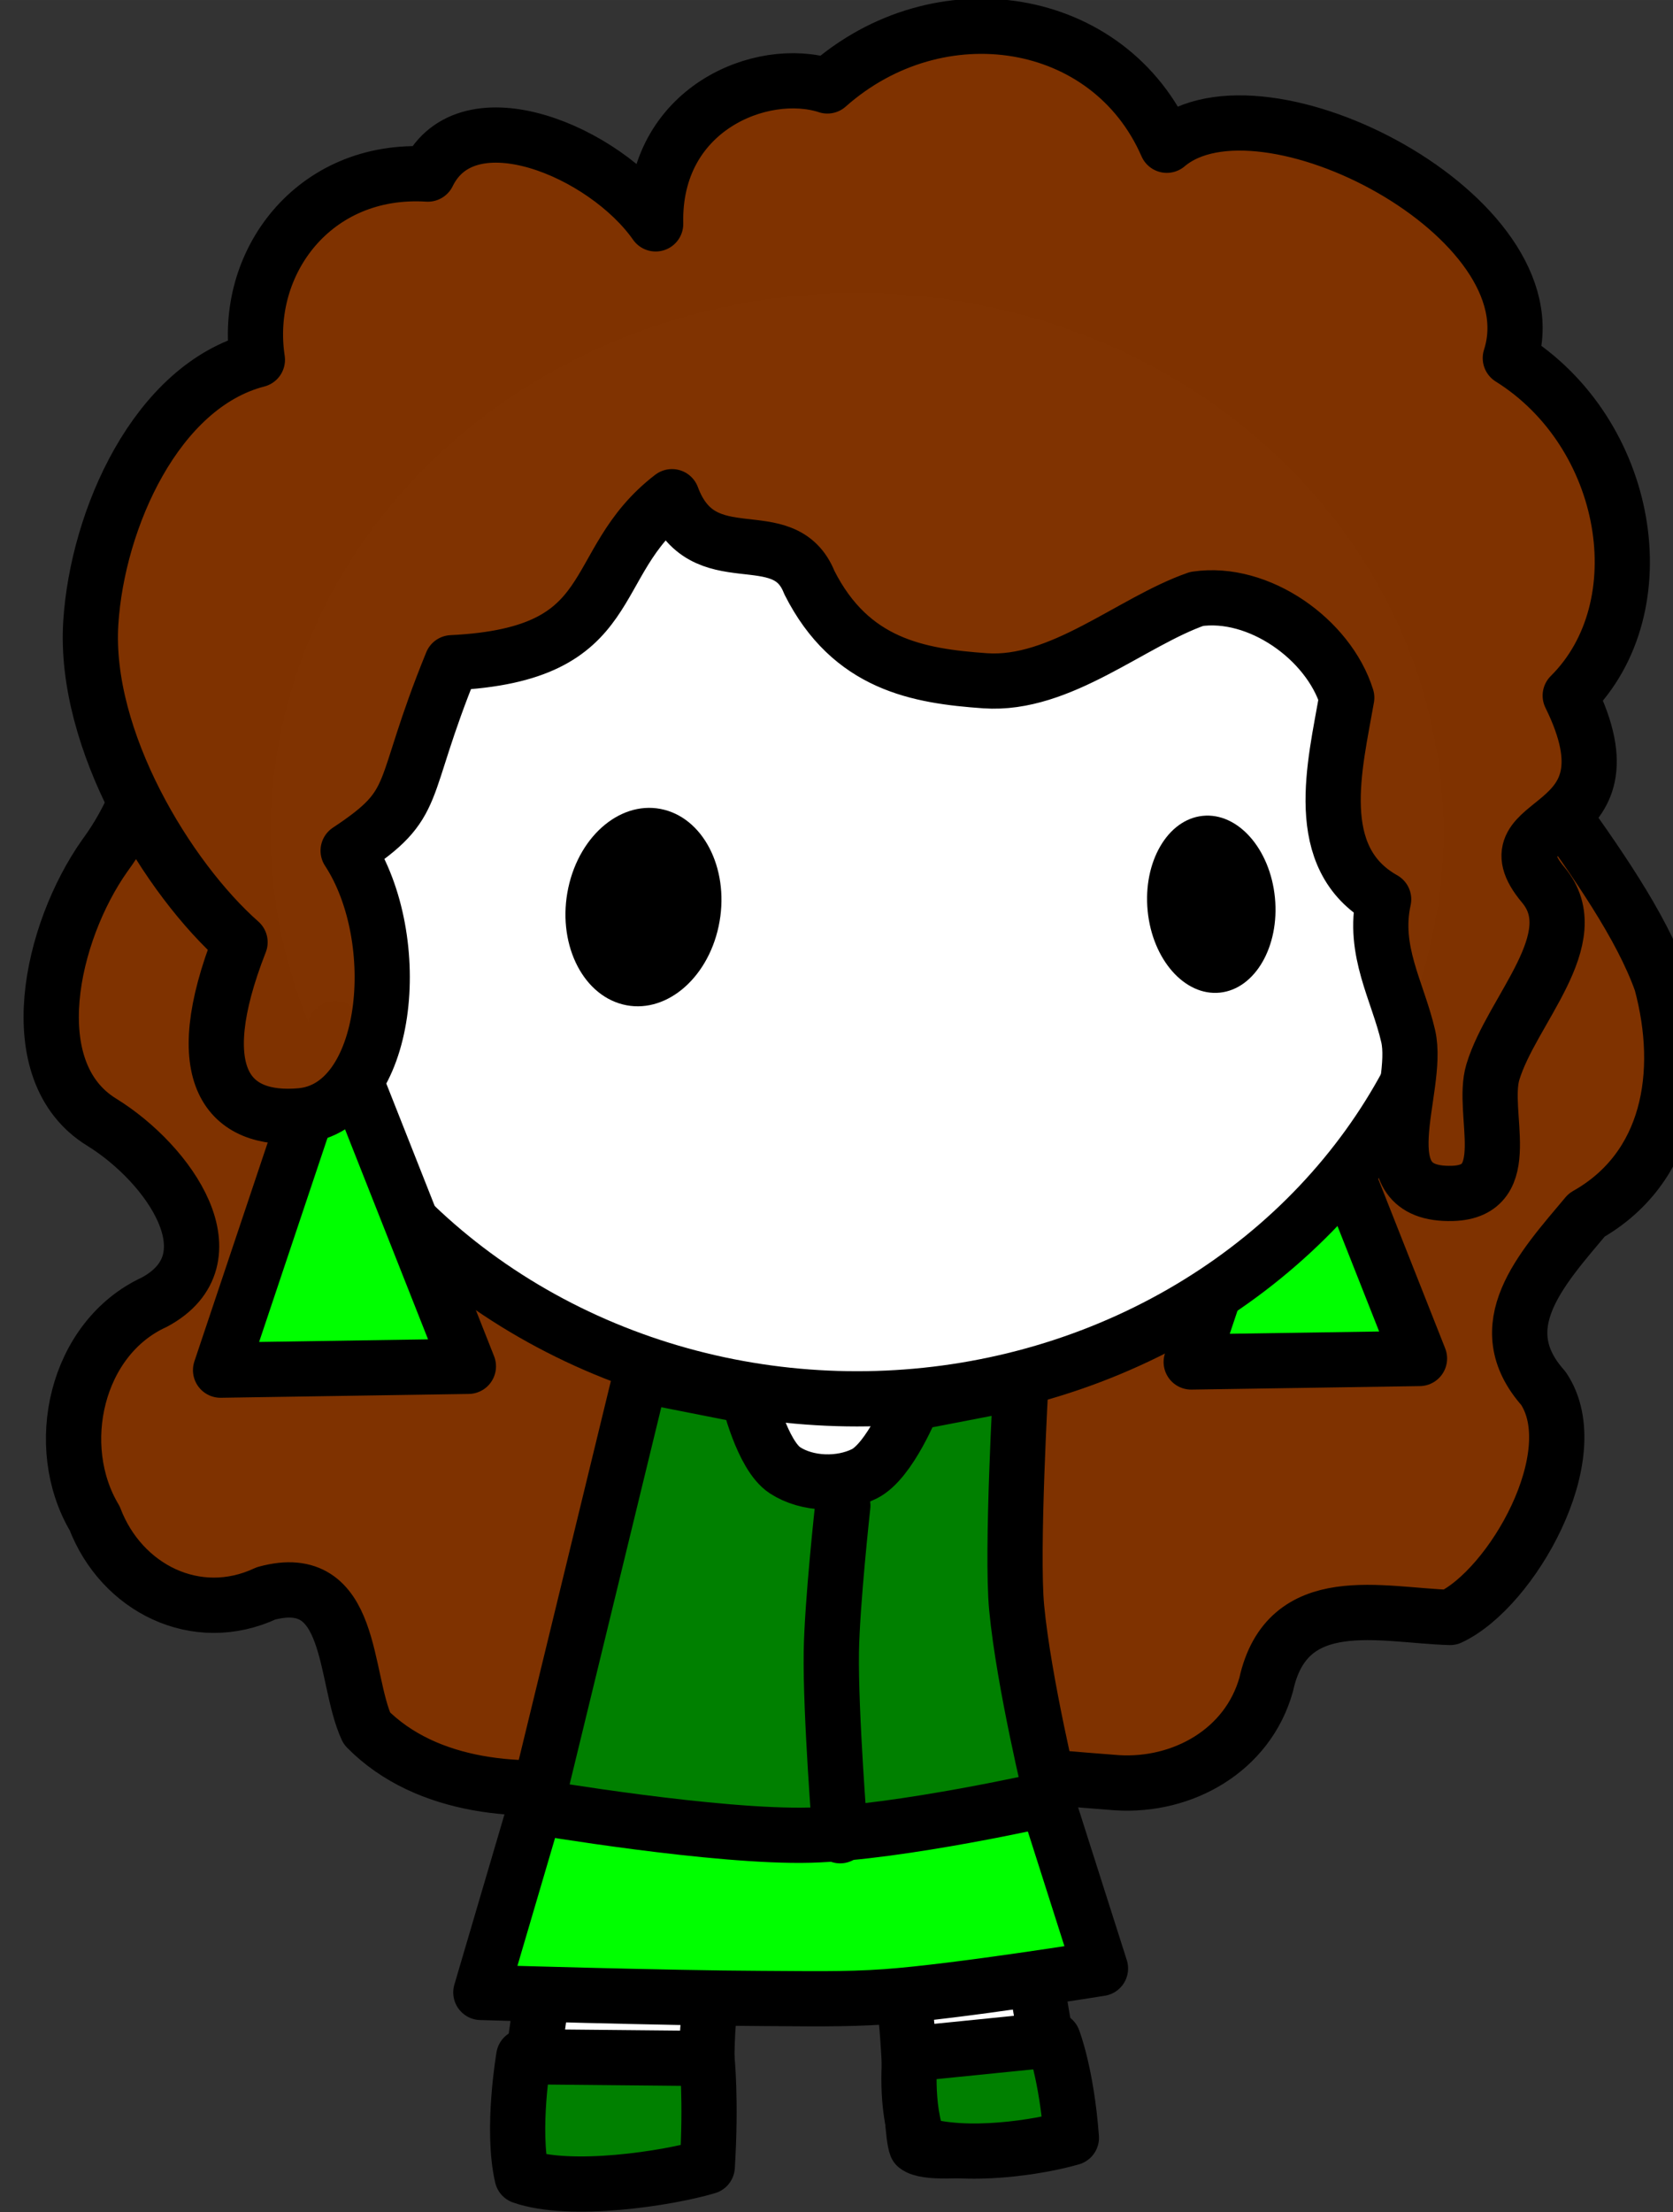 <?xml version="1.0" encoding="UTF-8" standalone="no"?>
<!-- Created with Inkscape (http://www.inkscape.org/) -->

<svg
   width="34.102mm"
   height="45.075mm"
   viewBox="0 0 128.889 170.361"
   version="1.1"
   id="svg1"
   inkscape:version="1.2.2 (732a01da63, 2022-12-09)"
   sodipodi:docname="characters.svg"
   xmlns:inkscape="http://www.inkscape.org/namespaces/inkscape"
   xmlns:sodipodi="http://sodipodi.sourceforge.net/DTD/sodipodi-0.dtd"
   xmlns="http://www.w3.org/2000/svg"
   xmlns:svg="http://www.w3.org/2000/svg">
  <rect x="0" y="0" width="128.889" height="170.361" fill="#333333" stroke="none"/>
  <sodipodi:namedview
     id="namedview1"
     pagecolor="#ffffff"
     bordercolor="#000000"
     borderopacity="0.25"
     inkscape:showpageshadow="2"
     inkscape:pageopacity="0.0"
     inkscape:pagecheckerboard="0"
     inkscape:deskcolor="#d1d1d1"
     inkscape:document-units="mm"
     inkscape:zoom="3.92"
     inkscape:cx="87.627552"
     inkscape:cy="656.76021"
     inkscape:window-width="1827"
     inkscape:window-height="1057"
     inkscape:window-x="-9"
     inkscape:window-y="-9"
     inkscape:window-maximized="1"
     inkscape:current-layer="svg1"
     showgrid="true">
    <inkscape:grid
       id="grid11"
       units="mm"
       originx="0"
       originy="0"
       spacingx="3.78"
       spacingy="3.78"
       empcolor="#0099e5"
       empopacity="0.302"
       color="#0099e5"
       opacity="0.149"
       empspacing="5"
       dotted="false"
       gridanglex="30"
       gridanglez="30"
       visible="true" />
  </sodipodi:namedview>
  <defs
     id="defs1">
    <linearGradient
       id="linearGradient4322"
       inkscape:swatch="solid">
      <stop
         style="stop-color:#2b1500;stop-opacity:1;"
         offset="0"
         id="stop4320" />
    </linearGradient>
  </defs>
  <g
     inkscape:label="Layer 1"
     inkscape:groupmode="layer"
     id="layer1"
     transform="translate(-1200.814,-65.558)">
    <g
       id="g149"
       inkscape:label="heather duke"
       transform="matrix(2.835,0,0,2.835,1528.159,469.363)"
       style="display:inline"
       inkscape:highlight-color="#00ff00"
       inkscape:export-filename=".\duke.svg"
       inkscape:export-xdpi="96"
       inkscape:export-ydpi="96">
      <path
         style="display:inline;fill:#803300;fill-opacity:0.995;stroke:#000000;stroke-width:5.669;stroke-linecap:round;stroke-linejoin:round;stroke-dasharray:none;paint-order:fill markers stroke"
         d="m 1646.827,111.091 c -10.596,-0.144 -21.471,-0.85 -31.568,3.046 -10.267,2.932 -21.358,9.389 -22.877,21.012 -1.493,8.662 -2.347,17.783 -7.752,25.112 -5.55,7.845 -8.775,22.11 -0.343,27.31 7.023,4.331 13.665,14.037 5.418,18.465 -8.034,3.683 -10.538,14.755 -6.112,22.163 2.736,7.161 10.425,11.032 17.566,7.685 9.035,-2.466 7.919,8.591 10.341,13.835 6.138,6.202 16.064,6.889 24.251,5.534 28.782,-3.037 34.022,-1.35 52.653,0.038 6.743,0.432 13.426,-3.3 15.319,-10.06 2.157,-9.825 11.775,-7.095 18.85,-6.88 6.318,-2.942 14.16,-16.673 9.573,-23.49 -5.666,-6.349 -0.243,-12.177 4.444,-17.756 8.468,-4.769 10.185,-14.475 7.654,-23.853 -4.143,-11.669 -18.368,-26.042 -22.999,-37.526 -4.968,-12.786 -18.248,-19.522 -31.049,-21.895 -12.79,-2.495 -25.837,-4.619 -38.886,-2.96 -1.494,0.093 -2.988,0.174 -4.484,0.218 z"
         id="path228"
         sodipodi:nodetypes="ccccscccccccccccccccc"
         transform="matrix(0.265,0,0,0.265,-532.544,-161.664)" />
      <path
         style="display:inline;fill:#00ff00;stroke:#000000;stroke-width:1.5;stroke-linecap:round;stroke-linejoin:round;stroke-dasharray:none;stroke-opacity:1;paint-order:fill markers stroke"
         d="m -80.231,-113.983 -2.864,8.543 6.204,-0.095 z"
         id="path26" />
      <g
         id="g108"
         transform="translate(50.598,-0.228)"
         inkscape:label="body"
         style="display:inline">
        <path
           style="display:inline;fill:#ffffff;fill-opacity:1;stroke:#000000;stroke-width:1.5;stroke-linecap:round;stroke-linejoin:round;stroke-miterlimit:1001;stroke-dasharray:none;stroke-opacity:1;paint-order:fill markers stroke"
           d="m -148.032,-104.788 c -2.21,10.06 -2.321,11.529 -2.996,15.059 -0.406,2.12 -0.974,6.022 -0.617,6.445 0.358,0.424 3.83,0.214 4.423,-0.261 0.593,-0.475 0.173,-3.822 0.555,-4.305 0.382,-0.483 4.758,-0.644 5.054,-0.322 0.295,0.322 0.26,3.771 0.45,4.258 0.502,0.401 3.992,-0.243 3.992,-0.243 0,0 -1.315,-7.144 -1.671,-10.754 -0.314,-3.177 -0.409,-9.569 -0.409,-9.569"
           id="path108"
           sodipodi:nodetypes="cszzzzccac"
           inkscape:label="body" />
        <ellipse
           style="display:inline;fill:#ffffff;fill-opacity:1;stroke:#000000;stroke-width:1.5;stroke-linecap:round;stroke-linejoin:round;stroke-miterlimit:1001;stroke-dasharray:none;stroke-opacity:1;paint-order:fill markers stroke"
           id="ellipse108"
           ry="15.394"
           rx="16.683"
           cy="-119.605"
           cx="-142.773"
           inkscape:label="head"
           transform="translate(1.0967844e-5)" />
      </g>
      <g
         id="g110"
         inkscape:label="eyes"
         transform="translate(-34.323,-0.067)"
         style="display:inline">
        <ellipse
           style="fill:#000000;fill-opacity:1;stroke:none;stroke-width:0.594;stroke-linecap:round;stroke-linejoin:round;stroke-miterlimit:1001;stroke-dasharray:none;stroke-opacity:1;paint-order:stroke fill markers"
           id="ellipse109"
           cx="-86.904"
           cy="-98.341"
           rx="2.108"
           ry="2.703"
           transform="matrix(0.969,0.248,-0.209,0.978,0,0)"
           inkscape:label="right" />
        <ellipse
           style="fill:#000000;fill-opacity:1;stroke:none;stroke-width:0.509;stroke-linecap:round;stroke-linejoin:round;stroke-miterlimit:1001;stroke-dasharray:none;stroke-opacity:1;paint-order:stroke fill markers"
           id="ellipse110"
           cx="-36.557"
           cy="-122.183"
           rx="1.738"
           ry="2.413"
           transform="matrix(0.995,-0.103,0.097,0.995,0,0)"
           inkscape:label="left" />
      </g>
      <g
         id="g25">
        <path
           style="fill:#008000;stroke:#000000;stroke-width:1.5;stroke-linecap:round;stroke-linejoin:round;stroke-dasharray:none;paint-order:fill markers stroke"
           d="m -101.233,-86.569 c 0,0 -0.341,1.975 -0.045,3.251 1.312,0.462 3.968,0.055 5.032,-0.265 0.113,-1.809 -0.008,-2.938 -0.008,-2.938 z"
           id="path112"
           sodipodi:nodetypes="ccccc" />
        <path
           style="fill:#008000;stroke:#000000;stroke-width:1.5;stroke-linecap:round;stroke-linejoin:round;stroke-dasharray:none;paint-order:fill markers stroke"
           d="m -90.732,-86.642 c 0,0 -0.165,1.431 0.251,2.444 1.262,0.404 3.265,0.085 4.13,-0.169 -0.13,-1.742 -0.494,-2.667 -0.494,-2.667 z"
           id="path146"
           sodipodi:nodetypes="ccccc" />
        <path
           style="fill:#00ff00;stroke:#000000;stroke-width:1.5;stroke-linecap:round;stroke-linejoin:round;stroke-dasharray:none;paint-order:fill markers stroke"
           d="m -100.791,-93.777 -1.608,5.462 c 0,0 5.082,0.154 7.623,0.163 1.133,0.004 2.269,0.034 3.399,-0.048 1.951,-0.142 5.817,-0.766 5.817,-0.766 l -1.532,-4.804 c -4.599,0.972 -8.884,0.673 -13.699,-0.007 z"
           id="path147"
           sodipodi:nodetypes="ccsscccc" />
        <path
           style="fill:#008000;stroke:#000000;stroke-width:1.5;stroke-linecap:round;stroke-linejoin:round;stroke-dasharray:none;paint-order:fill markers stroke"
           d="m -98.054,-105.086 -2.853,11.732 c 0,0 4.92,0.837 7.468,0.766 2.452,-0.069 6.558,-1.005 6.558,-1.005 0,0 -0.763,-3.13 -0.957,-5.17 -0.146,-1.526 0.116,-6.131 0.116,-6.131 l -2.932,0.566 c 0,0 -0.627,1.579 -1.325,1.926 -0.643,0.32 -1.552,0.296 -2.154,-0.096 -0.627,-0.408 -0.999,-2.011 -0.999,-2.011 z"
           id="path148"
           sodipodi:nodetypes="ccscsccaacc" />
        <path
           style="display:inline;fill:#0000ff;stroke:#000000;stroke-width:5.669;stroke-linecap:round;stroke-linejoin:round;stroke-dasharray:none;paint-order:fill markers stroke"
           d="m 1054.009,226.887 c 0,0 -1.101,9.997 -1.176,15.017 -0.095,6.279 0.905,18.817 0.905,18.817"
           id="path149"
           sodipodi:nodetypes="cac"
           transform="matrix(0.265,0,0,0.265,-371.875,-161.664)" />
      </g>
      <path
         style="display:inline;fill:#00ff00;stroke:#000000;stroke-width:1.5;stroke-linecap:round;stroke-linejoin:round;stroke-dasharray:none;stroke-opacity:1;paint-order:fill markers stroke"
         d="m -106.363,-114.492 -3.109,9.274 6.735,-0.104 z"
         id="path25" />
      <path
         style="display:inline;fill:#803300;fill-opacity:0.995;stroke:#000000;stroke-width:1.5;stroke-linecap:round;stroke-linejoin:round;stroke-dasharray:none;paint-order:fill markers stroke"
         d="m -92.982,-140.101 c 3.027,-2.685 7.665,-1.96 9.224,1.611 2.575,-2.183 10.567,1.955 9.335,5.781 3.255,2.033 4.06,6.755 1.628,9.168 1.951,3.946 -2.391,3.169 -0.732,5.144 1.214,1.445 -0.863,3.402 -1.37,5.081 -0.335,1.109 0.664,3.25 -1.103,3.297 -2.438,0.065 -0.867,-2.829 -1.198,-4.27 -0.282,-1.227 -0.975,-2.318 -0.667,-3.718 -1.992,-1.119 -1.322,-3.638 -1.003,-5.477 -0.496,-1.588 -2.395,-2.933 -4.078,-2.683 -1.778,0.619 -3.699,2.367 -5.749,2.223 -1.819,-0.128 -3.65,-0.44 -4.775,-2.666 -0.691,-1.747 -2.91,-0.114 -3.734,-2.334 -2.385,1.83 -1.278,4.285 -5.984,4.51 -1.472,3.606 -0.816,3.781 -2.817,5.106 1.573,2.395 1.142,6.982 -1.286,7.2 -1.964,0.176 -3.081,-1.068 -1.651,-4.714 -1.959,-1.727 -4.26,-5.493 -4.056,-8.681 0.18,-2.812 1.778,-6.429 4.527,-7.14 -0.4,-2.621 1.522,-5.237 4.633,-5.044 1.071,-2.19 4.813,-0.613 6.19,1.353 -0.073,-3.128 2.882,-4.322 4.667,-3.748 z"
         id="path227"
         sodipodi:nodetypes="ccccsasacccaccccscacccc" />
    </g>
  </g>
</svg>
